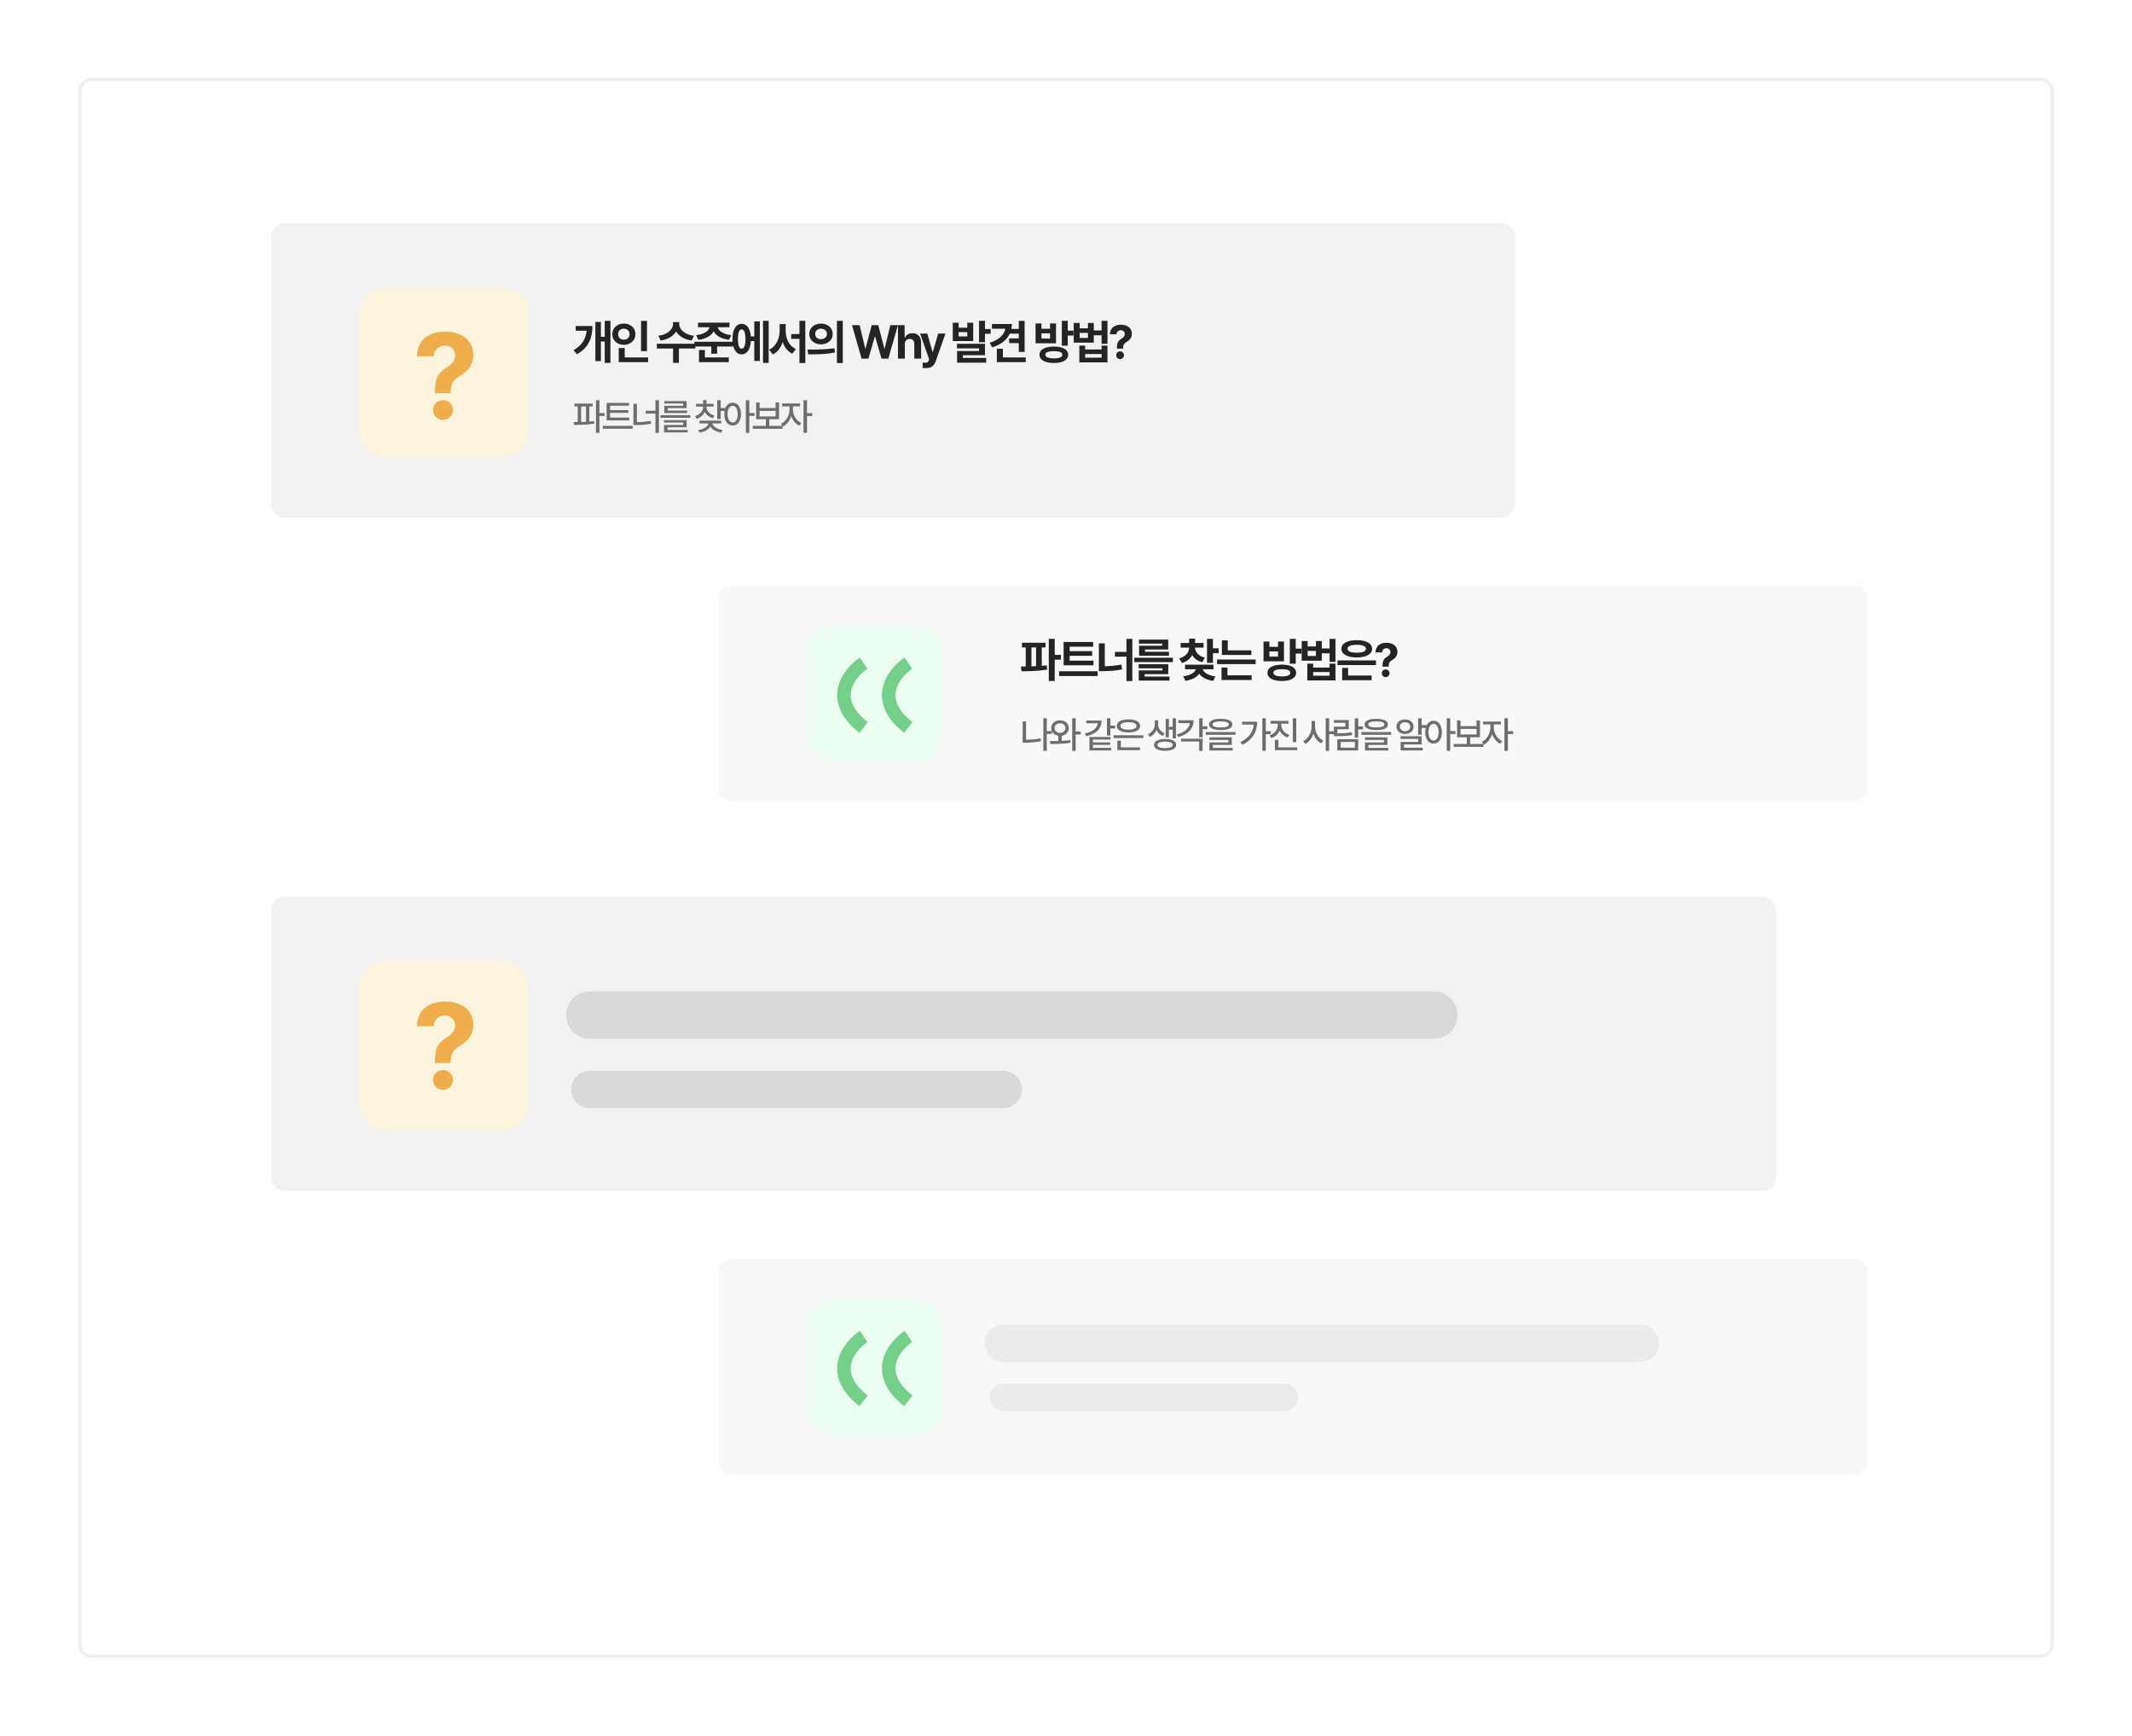 <svg width="280" height="228" viewBox="0 0 280 228" fill="none" xmlns="http://www.w3.org/2000/svg">
<g id="booknote 2">
<g id="Group" filter="url(#filter0_d_1051_21236)">
<path id="Vector" d="M267.979 7.555H12.017C11.034 7.555 10.236 8.351 10.236 9.333V213.333C10.236 214.315 11.034 215.111 12.017 215.111H267.979C268.962 215.111 269.759 214.315 269.759 213.333V9.333C269.759 8.351 268.962 7.555 267.979 7.555Z" fill="white"/>
<path id="Vector_2" d="M267.983 7.777H12.021C11.161 7.777 10.463 8.474 10.463 9.333V213.333C10.463 214.192 11.161 214.888 12.021 214.888H267.983C268.844 214.888 269.541 214.192 269.541 213.333V9.333C269.541 8.474 268.844 7.777 267.983 7.777Z" stroke="#EFEFEF" stroke-width="0.445"/>
</g>
<path id="Vector_3" d="M197.204 29.333H37.395C36.411 29.333 35.614 30.129 35.614 31.111V66.222C35.614 67.204 36.411 68 37.395 68H197.204C198.187 68 198.985 67.204 198.985 66.222V31.111C198.985 30.129 198.187 29.333 197.204 29.333Z" fill="#F3F2F3"/>
<path id="Vector_4" d="M65.879 37.778H50.744C48.777 37.778 47.183 39.37 47.183 41.333V56.444C47.183 58.408 48.777 60 50.744 60H65.879C67.846 60 69.44 58.408 69.44 56.444V41.333C69.44 39.37 67.846 37.778 65.879 37.778Z" fill="#FDF4DD"/>
<path id="Vector_5" d="M57.118 51.462V51.634H59.184V51.462C59.192 50.368 59.583 49.861 60.467 49.337C61.492 48.72 62.157 47.907 62.157 46.618C62.157 44.688 60.616 43.556 58.433 43.556C56.429 43.556 54.794 44.61 54.755 46.805H56.977C57.008 45.892 57.689 45.407 58.417 45.399C59.176 45.407 59.786 45.915 59.778 46.696C59.786 47.415 59.262 47.899 58.589 48.337C57.65 48.923 57.126 49.517 57.118 51.462ZM56.883 53.852C56.868 54.579 57.462 55.165 58.198 55.165C58.894 55.165 59.497 54.579 59.497 53.852C59.497 53.134 58.894 52.548 58.198 52.556C57.462 52.548 56.868 53.134 56.883 53.852Z" fill="#F0AD4C"/>
<path id="Vector_6" d="M80.17 47.67H79.421V44.857H78.916V47.427H78.192V42.286H78.916V44.237H79.421V42.141H80.17V47.67ZM75.326 45.999C75.877 45.675 76.288 45.306 76.558 44.893C76.83 44.48 76.992 43.996 77.045 43.441H75.606V42.821H77.802C77.801 43.364 77.737 43.858 77.611 44.304C77.487 44.748 77.276 45.157 76.978 45.534C76.682 45.909 76.281 46.242 75.776 46.534L75.326 45.999ZM84.971 46.12H84.192V42.147H84.971V46.12ZM80.419 43.891C80.419 43.625 80.486 43.386 80.619 43.174C80.753 42.961 80.935 42.796 81.164 42.678C81.395 42.559 81.652 42.499 81.934 42.499C82.214 42.499 82.47 42.559 82.701 42.678C82.932 42.796 83.115 42.961 83.249 43.174C83.382 43.386 83.45 43.625 83.45 43.891C83.45 44.16 83.382 44.402 83.249 44.617C83.115 44.829 82.932 44.996 82.701 45.115C82.47 45.235 82.214 45.294 81.934 45.294C81.652 45.294 81.395 45.235 81.164 45.115C80.933 44.996 80.75 44.829 80.616 44.617C80.484 44.402 80.419 44.16 80.419 43.891ZM81.179 43.891C81.178 44.041 81.209 44.171 81.274 44.283C81.339 44.392 81.428 44.476 81.542 44.535C81.657 44.592 81.788 44.62 81.934 44.62C82.076 44.62 82.203 44.592 82.315 44.535C82.428 44.476 82.517 44.392 82.582 44.283C82.649 44.171 82.683 44.041 82.683 43.891C82.683 43.745 82.649 43.617 82.582 43.508C82.517 43.398 82.428 43.315 82.315 43.259C82.201 43.2 82.074 43.172 81.934 43.174C81.788 43.172 81.657 43.2 81.542 43.259C81.428 43.315 81.339 43.398 81.274 43.508C81.209 43.617 81.178 43.745 81.179 43.891ZM81.259 45.72H82.044V46.953H85.117V47.573H81.259V45.72ZM89.205 42.572C89.203 42.797 89.277 43.018 89.427 43.234C89.579 43.449 89.802 43.636 90.094 43.794C90.386 43.949 90.735 44.053 91.141 44.103L90.836 44.729C90.362 44.66 89.949 44.523 89.598 44.316C89.249 44.107 88.982 43.85 88.797 43.544C88.611 43.85 88.343 44.107 87.994 44.316C87.647 44.523 87.239 44.66 86.771 44.729L86.46 44.103C86.862 44.053 87.208 43.949 87.498 43.794C87.79 43.636 88.011 43.449 88.162 43.234C88.312 43.018 88.388 42.797 88.389 42.572V42.305H89.205V42.572ZM86.266 45.148H91.317V45.781H89.163V47.67H88.396V45.781H86.266V45.148ZM95.802 42.985H94.274C94.305 43.143 94.391 43.294 94.533 43.438C94.675 43.58 94.873 43.703 95.126 43.809C95.38 43.914 95.682 43.986 96.033 44.024L95.747 44.632C95.24 44.575 94.814 44.449 94.469 44.252C94.124 44.056 93.876 43.81 93.726 43.514C93.576 43.808 93.329 44.054 92.984 44.252C92.639 44.449 92.215 44.575 91.712 44.632L91.432 44.024C91.781 43.986 92.082 43.914 92.336 43.809C92.589 43.703 92.786 43.58 92.926 43.438C93.066 43.294 93.152 43.143 93.185 42.985H91.669V42.378H95.802V42.985ZM91.201 44.893H96.27V45.513H94.183V46.467H93.416V45.513H91.201V44.893ZM91.797 45.975H92.57V46.953H95.71V47.573H91.797V45.975ZM100.949 47.67H100.207V42.141H100.949V47.67ZM96.197 44.535C96.197 44.128 96.245 43.773 96.343 43.471C96.442 43.17 96.582 42.939 96.762 42.779C96.945 42.617 97.158 42.536 97.402 42.536C97.622 42.536 97.818 42.602 97.989 42.733C98.161 42.865 98.3 43.055 98.405 43.304C98.513 43.551 98.581 43.846 98.609 44.188H99.063V42.22H99.793V47.415H99.063V44.802H98.615C98.593 45.16 98.529 45.472 98.424 45.735C98.318 45.996 98.177 46.197 98.001 46.337C97.826 46.476 97.626 46.546 97.402 46.546C97.158 46.546 96.945 46.465 96.762 46.303C96.582 46.139 96.442 45.906 96.343 45.604C96.245 45.3 96.197 44.944 96.197 44.535ZM96.915 44.535C96.912 44.954 96.953 45.271 97.036 45.486C97.122 45.698 97.243 45.803 97.402 45.799C97.562 45.803 97.686 45.7 97.773 45.489C97.862 45.278 97.906 44.967 97.906 44.556C97.906 44.129 97.863 43.807 97.775 43.59C97.688 43.373 97.564 43.265 97.402 43.265C97.243 43.265 97.122 43.372 97.036 43.587C96.953 43.801 96.912 44.117 96.915 44.535ZM103.182 43.392C103.184 43.749 103.234 44.089 103.331 44.413C103.429 44.737 103.578 45.025 103.779 45.276C103.981 45.525 104.231 45.713 104.527 45.841L104.053 46.461C103.752 46.315 103.497 46.112 103.286 45.85C103.077 45.587 102.913 45.279 102.793 44.927C102.669 45.304 102.499 45.633 102.281 45.914C102.065 46.194 101.803 46.408 101.497 46.558L101.01 45.926C101.314 45.788 101.57 45.588 101.777 45.325C101.985 45.061 102.141 44.764 102.242 44.431C102.343 44.097 102.395 43.751 102.397 43.392V42.566H103.182V43.392ZM103.907 43.879H104.996V42.141H105.763V47.682H104.996V44.505H103.907V43.879ZM107.825 42.511C108.115 42.511 108.377 42.569 108.61 42.684C108.843 42.8 109.026 42.961 109.158 43.168C109.292 43.372 109.359 43.605 109.359 43.866C109.359 44.128 109.292 44.362 109.158 44.568C109.026 44.775 108.843 44.937 108.61 45.054C108.377 45.17 108.115 45.228 107.825 45.228C107.537 45.228 107.276 45.17 107.04 45.054C106.805 44.937 106.62 44.775 106.486 44.568C106.352 44.362 106.286 44.128 106.286 43.866C106.286 43.607 106.352 43.374 106.486 43.168C106.62 42.961 106.805 42.8 107.04 42.684C107.276 42.569 107.537 42.511 107.825 42.511ZM106.282 45.92C106.891 45.92 107.472 45.908 108.026 45.884C108.582 45.86 109.105 45.813 109.596 45.744L109.657 46.303C109.113 46.408 108.561 46.476 107.998 46.507C107.438 46.537 106.821 46.552 106.145 46.552L106.054 45.92H106.282ZM107.058 43.866C107.058 44.008 107.091 44.132 107.156 44.237C107.223 44.34 107.314 44.419 107.43 44.474C107.547 44.529 107.679 44.555 107.825 44.553C107.973 44.555 108.106 44.529 108.224 44.474C108.341 44.419 108.434 44.34 108.501 44.237C108.57 44.132 108.604 44.008 108.604 43.866C108.604 43.727 108.57 43.605 108.501 43.502C108.434 43.396 108.341 43.316 108.224 43.262C108.106 43.207 107.973 43.18 107.825 43.18C107.679 43.18 107.547 43.207 107.43 43.262C107.314 43.316 107.223 43.396 107.156 43.502C107.091 43.605 107.058 43.727 107.058 43.866ZM109.913 42.141H110.685V47.682H109.913V42.141ZM111.895 42.712H112.893L113.635 45.787H113.672L114.482 42.712H115.339L116.149 45.792H116.186L116.928 42.712H117.926L116.666 47.111H115.772L114.932 44.207H114.895L114.049 47.111H113.155L111.895 42.712ZM118.832 47.111H117.932V42.712H118.808V44.389H118.844C118.922 44.192 119.043 44.041 119.21 43.933C119.378 43.824 119.585 43.769 119.83 43.769C120.059 43.769 120.26 43.819 120.433 43.918C120.605 44.017 120.738 44.16 120.831 44.346C120.927 44.533 120.975 44.753 120.975 45.009V47.111H120.074V45.167C120.074 44.962 120.021 44.803 119.916 44.69C119.812 44.574 119.666 44.517 119.477 44.517C119.284 44.517 119.128 44.577 119.009 44.699C118.891 44.821 118.832 44.989 118.832 45.203V47.111ZM121.631 48.351C121.405 48.347 121.254 48.34 121.174 48.333V47.634C121.278 47.642 121.4 47.646 121.539 47.646C121.611 47.646 121.67 47.64 121.719 47.628C121.768 47.616 121.813 47.587 121.856 47.543C121.899 47.5 121.937 47.433 121.972 47.342L122.026 47.202L120.84 43.812H121.783L122.477 46.242H122.513L123.213 43.812H124.169L122.879 47.476C122.779 47.757 122.629 47.973 122.428 48.123C122.229 48.273 121.964 48.349 121.631 48.351ZM125.902 43.046H127.034V42.39H127.813V44.802H125.129V42.39H125.902V43.046ZM125.683 45.16H129.359V46.661H126.455V47.02H129.517V47.634H125.695V46.108H128.585V45.762H125.683V45.16ZM127.034 44.194V43.629H125.902V44.194H127.034ZM128.58 42.141H129.359V43.216H130.107V43.842H129.359V44.954H128.58V42.141ZM134.567 46.224H133.8V45.069H132.534V44.45H133.8V43.83H132.614C132.417 44.251 132.122 44.615 131.728 44.92C131.335 45.226 130.859 45.462 130.301 45.629L129.978 45.027C130.568 44.84 131.041 44.589 131.396 44.27C131.753 43.95 131.966 43.587 132.035 43.18H130.276V42.56H132.887C132.887 42.777 132.865 42.993 132.821 43.21H133.8V42.147H134.567V46.224ZM130.921 45.817H131.713V46.953H134.713V47.573H130.921V45.817ZM138.418 45.525C138.801 45.525 139.133 45.568 139.413 45.653C139.693 45.738 139.908 45.861 140.058 46.02C140.21 46.181 140.286 46.372 140.286 46.595C140.286 46.82 140.21 47.013 140.058 47.175C139.908 47.339 139.693 47.464 139.413 47.548C139.133 47.634 138.801 47.676 138.418 47.676C138.028 47.676 137.69 47.634 137.405 47.548C137.118 47.464 136.899 47.339 136.747 47.175C136.595 47.013 136.519 46.82 136.519 46.595C136.519 46.372 136.595 46.181 136.747 46.02C136.902 45.861 137.121 45.738 137.405 45.653C137.69 45.568 138.028 45.525 138.418 45.525ZM136.002 42.487H136.775V43.186H137.907V42.487H138.686V45.088H136.002V42.487ZM137.907 44.474V43.787H136.775V44.474H137.907ZM137.298 46.595C137.296 46.752 137.39 46.872 137.581 46.953C137.774 47.034 138.053 47.075 138.418 47.075C138.777 47.075 139.05 47.034 139.236 46.953C139.425 46.872 139.52 46.752 139.52 46.595C139.52 46.287 139.152 46.131 138.418 46.127C137.665 46.131 137.292 46.287 137.298 46.595ZM139.452 42.141H140.231V43.423H140.98V44.073H140.231V45.404H139.452V42.141ZM141.795 43.131H142.884V42.42H143.651V43.405H144.674V42.141H145.446V45.167H144.674V44.036H143.651V45.009H141.016V42.42H141.795V43.131ZM141.752 45.398H142.519V45.908H144.674V45.398H145.446V47.597H141.752V45.398ZM142.884 44.389V43.727H141.795V44.389H142.884ZM144.674 46.977V46.504H142.519V46.977H144.674ZM146.687 45.726C146.687 45.483 146.708 45.286 146.751 45.136C146.796 44.984 146.857 44.864 146.937 44.775C147.016 44.684 147.123 44.596 147.259 44.51C147.407 44.413 147.522 44.315 147.603 44.216C147.684 44.117 147.724 44.002 147.722 43.872C147.722 43.773 147.698 43.686 147.652 43.611C147.605 43.534 147.541 43.475 147.46 43.435C147.381 43.392 147.291 43.37 147.192 43.368C147.095 43.37 147.005 43.392 146.922 43.435C146.838 43.477 146.77 43.54 146.718 43.623C146.665 43.704 146.636 43.801 146.632 43.915H145.768C145.772 43.639 145.838 43.408 145.966 43.219C146.094 43.029 146.264 42.887 146.477 42.794C146.692 42.699 146.933 42.651 147.198 42.651C147.482 42.651 147.733 42.699 147.95 42.794C148.169 42.889 148.339 43.027 148.461 43.207C148.585 43.385 148.647 43.597 148.647 43.842C148.647 44.081 148.59 44.286 148.476 44.456C148.365 44.624 148.203 44.772 147.989 44.899C147.87 44.97 147.774 45.042 147.704 45.115C147.632 45.188 147.579 45.273 147.542 45.37C147.508 45.468 147.49 45.586 147.49 45.726V45.792H146.687V45.726ZM146.596 46.656C146.594 46.565 146.615 46.48 146.66 46.403C146.707 46.324 146.769 46.262 146.849 46.218C146.927 46.173 147.014 46.151 147.107 46.151C147.196 46.151 147.279 46.173 147.356 46.218C147.433 46.262 147.495 46.324 147.542 46.403C147.589 46.48 147.612 46.565 147.612 46.656C147.612 46.748 147.589 46.835 147.542 46.914C147.495 46.991 147.433 47.053 147.356 47.099C147.279 47.144 147.196 47.166 147.107 47.166C147.014 47.166 146.927 47.144 146.849 47.099C146.769 47.053 146.707 46.991 146.66 46.914C146.615 46.835 146.594 46.748 146.596 46.656Z" fill="#242424"/>
<path id="Vector_7" d="M77.84 53.011H75.439V53.384H75.879V55.432C75.688 55.434 75.504 55.437 75.334 55.437L75.386 55.814C76.138 55.812 77.149 55.797 78.045 55.647L78.021 55.318C77.821 55.342 77.613 55.361 77.4 55.377V53.384H77.84V53.011ZM76.319 55.425V53.384H76.96V55.403C76.745 55.413 76.53 55.42 76.319 55.425ZM78.27 56.85H78.725V54.63H79.413V54.258H78.725V52.572H78.27V56.85ZM82.65 54.85H80.125V54.229H82.516V53.871H80.125V53.293H82.607V52.926H79.666V55.213H82.65V54.85ZM79.173 56.31H83.095V55.938H79.173V56.31ZM86.537 52.572H86.083V53.952H84.806V54.324H86.083V56.86H86.537V52.572ZM83.19 55.828H83.534C84.206 55.831 84.828 55.793 85.519 55.652L85.461 55.279C84.837 55.403 84.261 55.442 83.649 55.451V53.045H83.19V55.828ZM90.664 54.535H86.742V54.883H90.664V54.535ZM87.206 55.509H89.731V55.824H87.211V56.798H90.315V56.478H87.666V56.124H90.181V55.184H87.206V55.509ZM87.235 53.002H89.717V53.307H87.244V54.253H90.243V53.933H87.694V53.608H90.171V52.682H87.235V53.002ZM92.786 53.455V53.408H93.718V53.045H92.791V52.553H92.337V53.045H91.404V53.408H92.337V53.455C92.337 53.988 91.93 54.468 91.275 54.654L91.495 55.012C92.002 54.857 92.377 54.53 92.566 54.105C92.757 54.489 93.123 54.79 93.623 54.931L93.828 54.583C93.173 54.401 92.786 53.943 92.786 53.455ZM91.7 56.483L91.868 56.831C92.516 56.728 93.046 56.437 93.293 56.031C93.542 56.437 94.074 56.735 94.727 56.836L94.895 56.487C94.177 56.38 93.625 56.019 93.546 55.618H94.718V55.255H91.873V55.618H93.046C92.965 56.029 92.42 56.38 91.7 56.483ZM94.196 55.041H94.651V53.976H95.272V53.599H94.651V52.572H94.196V55.041ZM96.219 52.892C95.578 52.895 95.121 53.477 95.124 54.391C95.121 55.315 95.578 55.898 96.219 55.895C96.86 55.898 97.316 55.315 97.319 54.391C97.316 53.477 96.86 52.895 96.219 52.892ZM95.559 54.391C95.557 53.721 95.829 53.3 96.219 53.298C96.616 53.3 96.884 53.721 96.884 54.391C96.884 55.072 96.616 55.49 96.219 55.49C95.829 55.49 95.557 55.072 95.559 54.391ZM97.955 56.85H98.409V54.63H99.097V54.248H98.409V52.572H97.955V56.85ZM102.779 55.943H101.034V55.065H102.315V52.863H101.866V53.599H99.762V52.863H99.308V55.065H100.584V55.943H98.858V56.32H102.779V55.943ZM99.762 54.697V53.967H101.866V54.697H99.762ZM104.137 53.833V53.379H105.069V53.002H102.721V53.379H103.687V53.833C103.685 54.556 103.214 55.363 102.563 55.676L102.831 56.034C103.319 55.79 103.721 55.263 103.917 54.654C104.11 55.213 104.493 55.694 104.973 55.924L105.232 55.571C104.581 55.263 104.134 54.508 104.137 53.833ZM105.528 56.85H105.983V54.649H106.671V54.267H105.983V52.572H105.528V56.85Z" fill="#6D6D6D"/>
<path id="Vector_8" d="M243.5 76.889H96.155C95.171 76.889 94.374 77.685 94.374 78.666V103.555C94.374 104.537 95.171 105.333 96.155 105.333H243.5C244.483 105.333 245.28 104.537 245.28 103.555V78.666C245.28 77.685 244.483 76.889 243.5 76.889Z" fill="#F9F8F9"/>
<path id="Vector_9" d="M137.309 84.429H134.217V85.048H134.71V87.543L134.077 87.546L134.162 88.177C135.115 88.172 136.381 88.15 137.516 87.953L137.473 87.394C137.26 87.421 137.041 87.442 136.816 87.461V85.048H137.309V84.429ZM135.459 87.53V85.048H136.067V87.506C135.864 87.515 135.66 87.525 135.459 87.53ZM137.741 89.448H138.52V86.653H139.336V86.021H138.52V83.918H137.741V89.448ZM143.607 86.774H140.479V86.142H143.436V85.534H140.479V84.951H143.565V84.325H139.688V87.388H143.607V86.774ZM139.091 88.804H144.161V88.172H139.091V88.804ZM148.712 83.918H147.94V85.626H146.424V86.257H147.94V89.46H148.712V83.918ZM144.318 88.159H144.787C145.615 88.159 146.467 88.114 147.361 87.929L147.276 87.297C146.524 87.439 145.8 87.5 145.097 87.512V84.508H144.318V88.159ZM154.037 86.397H148.967V86.974H154.037V86.397ZM149.545 87.783H152.661V88.062H149.552V89.399H153.593V88.87H150.324V88.554H153.428V87.248H149.545V87.783ZM149.588 84.544H152.643V84.824H149.6V86.136H153.52V85.614H150.373V85.316H153.422V84.015H149.588V84.544ZM158.064 84.453H156.957V83.894H156.171V84.453H155.058V85.066H156.171C156.159 85.662 155.748 86.249 154.863 86.476L155.228 87.09C155.876 86.908 156.32 86.525 156.567 86.036C156.816 86.479 157.258 86.826 157.9 86.987L158.24 86.391C157.355 86.166 156.959 85.614 156.944 85.066H158.064V84.453ZM155.399 88.834L155.678 89.423C156.561 89.308 157.181 88.962 157.498 88.49C157.821 88.965 158.444 89.317 159.336 89.435L159.61 88.846C158.645 88.718 158.098 88.324 157.955 87.916H159.367V87.309H155.636V87.916H157.054C156.911 88.333 156.369 88.715 155.399 88.834ZM158.52 87.072H159.299V85.796H160.048V85.157H159.299V83.918H158.52V87.072ZM164.344 85.425H161.246V84.113H160.473V86.033H164.344V85.425ZM159.84 87.236H164.91V86.628H159.84V87.236ZM160.425 89.326H164.38V88.706H161.204V87.686H160.425V89.326ZM168.359 87.303C167.187 87.303 166.457 87.698 166.46 88.372C166.457 89.056 167.187 89.454 168.359 89.454C169.513 89.454 170.224 89.056 170.227 88.372C170.224 87.698 169.513 87.303 168.359 87.303ZM165.943 86.865H168.627V84.265H167.848V84.963H166.716V84.265H165.943V86.865ZM166.716 86.251V85.565H167.848V86.251H166.716ZM167.239 88.372C167.233 88.056 167.632 87.907 168.359 87.904C169.077 87.907 169.46 88.056 169.46 88.372C169.46 88.688 169.077 88.852 168.359 88.852C167.632 88.852 167.233 88.688 167.239 88.372ZM169.394 87.181H170.173V85.85H170.921V85.2H170.173V83.918H169.394V87.181ZM171.736 84.198H170.957V86.786H173.592V85.814H174.615V86.944H175.388V83.918H174.615V85.182H173.592V84.198H172.825V84.909H171.736V84.198ZM171.693 89.375H175.388V87.175H174.615V87.686H172.46V87.175H171.693V89.375ZM171.736 86.166V85.504H172.825V86.166H171.736ZM172.46 88.755V88.281H174.615V88.755H172.46ZM180.712 86.744H175.66V87.363H180.712V86.744ZM176.166 85.218C176.166 85.926 176.966 86.361 178.186 86.361C179.398 86.361 180.198 85.926 180.201 85.218C180.198 84.513 179.398 84.082 178.186 84.088C176.966 84.082 176.166 84.513 176.166 85.218ZM176.269 89.35H180.14V88.731H177.048V87.734H176.269V89.35ZM176.975 85.218C176.969 84.884 177.416 84.702 178.186 84.696C178.95 84.702 179.398 84.884 179.398 85.218C179.398 85.562 178.95 85.735 178.186 85.735C177.416 85.735 176.969 85.562 176.975 85.218ZM181.569 87.503V87.57H182.372V87.503C182.376 87.078 182.528 86.88 182.871 86.677C183.27 86.437 183.529 86.121 183.529 85.62C183.529 84.869 182.929 84.429 182.08 84.429C181.301 84.429 180.665 84.839 180.65 85.693H181.515C181.527 85.337 181.792 85.149 182.074 85.145C182.369 85.149 182.607 85.346 182.604 85.65C182.607 85.93 182.403 86.118 182.141 86.288C181.776 86.516 181.572 86.747 181.569 87.503ZM181.478 88.433C181.472 88.715 181.703 88.943 181.989 88.943C182.26 88.943 182.494 88.715 182.494 88.433C182.494 88.153 182.26 87.925 181.989 87.929C181.703 87.925 181.472 88.153 181.478 88.433Z" fill="#242424"/>
<path id="Vector_10" d="M138.144 96.03H137.479V94.35H137.025V98.623H137.479V96.403H138.144V96.03ZM134.304 97.549H134.658C135.301 97.551 135.975 97.508 136.709 97.362L136.657 96.981C135.975 97.119 135.351 97.169 134.753 97.172V94.766H134.304V97.549ZM139.215 94.622C138.543 94.622 138.06 95.037 138.062 95.639C138.06 96.171 138.437 96.558 138.99 96.639V97.334C138.591 97.343 138.208 97.346 137.876 97.348L137.947 97.721C138.688 97.728 139.686 97.721 140.592 97.563L140.559 97.224C140.205 97.269 139.825 97.298 139.444 97.317V96.639C139.984 96.553 140.364 96.169 140.367 95.639C140.364 95.037 139.874 94.622 139.215 94.622ZM138.502 95.639C138.5 95.257 138.803 95.009 139.215 95.004C139.621 95.009 139.92 95.257 139.922 95.639C139.92 96.018 139.621 96.272 139.215 96.269C138.803 96.272 138.5 96.018 138.502 95.639ZM140.817 98.628H141.271V96.47H141.931V96.088H141.271V94.35H140.817V98.628ZM145.832 94.35H145.378V96.622H145.832V95.682H146.454V95.314H145.832V94.35ZM142.47 96.336L142.661 96.704C143.936 96.432 144.675 95.737 144.675 94.646H142.661V95.009H144.173C144.11 95.615 143.549 96.119 142.47 96.336ZM143.082 98.575H145.947V98.231H143.537V97.845H145.803V97.515H143.537V97.148H145.851V96.804H143.082V98.575ZM150.159 96.584H146.252V96.947H150.159V96.584ZM146.673 95.348C146.67 95.887 147.271 96.214 148.203 96.217C149.131 96.214 149.731 95.887 149.734 95.348C149.731 94.811 149.131 94.491 148.203 94.493C147.271 94.491 146.67 94.811 146.673 95.348ZM146.745 98.537H149.719V98.169H147.204V97.296H146.745V98.537ZM147.142 95.348C147.139 95.042 147.546 94.856 148.203 94.856C148.858 94.856 149.267 95.042 149.265 95.348C149.267 95.665 148.858 95.844 148.203 95.844C147.546 95.844 147.139 95.665 147.142 95.348ZM152.1 95.171V94.618H151.66V95.171C151.66 95.646 151.349 96.19 150.77 96.441L151.019 96.794C151.435 96.615 151.727 96.272 151.885 95.875C152.038 96.226 152.317 96.517 152.717 96.67L152.956 96.322C152.399 96.112 152.1 95.639 152.1 95.171ZM151.559 97.845C151.555 98.332 152.112 98.621 153.008 98.618C153.902 98.621 154.464 98.332 154.467 97.845C154.464 97.358 153.902 97.069 153.008 97.066C152.112 97.069 151.555 97.358 151.559 97.845ZM152.009 97.845C152.004 97.57 152.384 97.413 153.008 97.415C153.63 97.413 154.01 97.57 154.012 97.845C154.01 98.117 153.63 98.274 153.008 98.269C152.384 98.274 152.004 98.117 152.009 97.845ZM153.09 96.852H153.51V95.84H154.012V96.986H154.443V94.355H154.012V95.467H153.51V94.431H153.09V96.852ZM157.943 94.35H157.489V96.852H157.943V95.787H158.564V95.405H157.943V94.35ZM154.552 96.465L154.739 96.814C156.011 96.486 156.754 95.713 156.757 94.613H154.758V94.98H156.269C156.19 95.653 155.581 96.195 154.552 96.465ZM155.112 97.406H157.489V98.628H157.943V97.038H155.112V97.406ZM160.314 94.421C159.348 94.419 158.782 94.679 158.784 95.157C158.782 95.637 159.348 95.897 160.314 95.897C161.28 95.897 161.842 95.637 161.844 95.157C161.842 94.679 161.28 94.419 160.314 94.421ZM158.363 96.522H162.27V96.159H158.363V96.522ZM158.832 97.191H161.328V97.525H158.836V98.585H161.897V98.236H159.281V97.854H161.778V96.852H158.832V97.191ZM159.257 95.157C159.255 94.904 159.633 94.756 160.314 94.756C161 94.756 161.378 94.904 161.376 95.157C161.378 95.422 161 95.558 160.314 95.558C159.633 95.558 159.255 95.422 159.257 95.157ZM166.238 94.35H165.784V98.623H166.238V96.432H166.903V96.054H166.238V94.35ZM162.905 97.482L163.158 97.835C164.569 97.141 165.114 96.035 165.119 94.799H163.12V95.176H164.655C164.562 96.174 163.978 96.947 162.905 97.482ZM168.275 95.243V95.057H169.217V94.689H166.855V95.057H167.816V95.243C167.813 95.828 167.402 96.382 166.735 96.608L166.969 96.966C167.479 96.787 167.861 96.42 168.052 95.954C168.248 96.382 168.619 96.718 169.111 96.88L169.346 96.527C168.684 96.317 168.275 95.797 168.275 95.243ZM167.438 98.537H170.369V98.169H167.897V97.181H167.438V98.537ZM169.786 97.477H170.24V94.355H169.786V97.477ZM172.711 95.438V94.708H172.257V95.438C172.255 96.222 171.81 97.043 171.152 97.358L171.435 97.725C171.923 97.472 172.298 96.959 172.489 96.353C172.678 96.923 173.039 97.401 173.505 97.644L173.787 97.281C173.149 96.971 172.706 96.195 172.711 95.438ZM174.108 98.628H174.562V96.441H175.251V96.054H174.562V94.35H174.108V98.628ZM178.378 94.355H177.923V96.899H178.378V95.802H179.004V95.419H178.378V94.355ZM175.183 94.942H176.69V95.443H175.188V96.699H175.532C176.355 96.699 176.922 96.675 177.584 96.556L177.536 96.193C176.912 96.298 176.386 96.319 175.642 96.322V95.787H177.134V94.579H175.183V94.942ZM175.633 98.575H178.378V97.1H175.633V98.575ZM176.078 98.208V97.454H177.937V98.208H176.078ZM180.749 94.421C179.783 94.419 179.216 94.679 179.219 95.157C179.216 95.637 179.783 95.897 180.749 95.897C181.715 95.897 182.277 95.637 182.279 95.157C182.277 94.679 181.715 94.419 180.749 94.421ZM178.798 96.522H182.705V96.159H178.798V96.522ZM179.267 97.191H181.763V97.525H179.271V98.585H182.332V98.236H179.716V97.854H182.212V96.852H179.267V97.191ZM179.692 95.157C179.69 94.904 180.068 94.756 180.749 94.756C181.435 94.756 181.813 94.904 181.81 95.157C181.813 95.422 181.435 95.558 180.749 95.558C180.068 95.558 179.69 95.422 179.692 95.157ZM186.702 94.35H186.247V96.513H186.702V95.62H187.323V95.243H186.702V94.35ZM183.402 95.453C183.397 96.014 183.878 96.408 184.526 96.408C185.176 96.408 185.649 96.014 185.649 95.453C185.649 94.887 185.176 94.5 184.526 94.498C183.878 94.5 183.397 94.887 183.402 95.453ZM183.842 95.453C183.84 95.104 184.131 94.868 184.526 94.87C184.92 94.868 185.209 95.104 185.209 95.453C185.209 95.802 184.92 96.045 184.526 96.045C184.131 96.045 183.84 95.802 183.842 95.453ZM183.933 97.062H186.252V97.454H183.943V98.575H186.85V98.213H184.387V97.792H186.702V96.709H183.933V97.062ZM188.269 94.67C187.629 94.672 187.172 95.255 187.174 96.169C187.172 97.093 187.629 97.675 188.269 97.673C188.91 97.675 189.367 97.093 189.369 96.169C189.367 95.255 188.91 94.672 188.269 94.67ZM187.61 96.169C187.607 95.498 187.88 95.078 188.269 95.076C188.666 95.078 188.934 95.498 188.934 96.169C188.934 96.85 188.666 97.267 188.269 97.267C187.88 97.267 187.607 96.85 187.61 96.169ZM190.006 98.628H190.46V96.408H191.148V96.026H190.46V94.35H190.006V98.628ZM194.83 97.721H193.085V96.842H194.366V94.641H193.917V95.377H191.812V94.641H191.358V96.842H192.635V97.721H190.909V98.098H194.83V97.721ZM191.812 96.474V95.744H193.917V96.474H191.812ZM196.187 95.61V95.157H197.12V94.78H194.772V95.157H195.738V95.61C195.735 96.334 195.265 97.141 194.614 97.454L194.882 97.811C195.37 97.568 195.772 97.04 195.967 96.432C196.161 96.99 196.544 97.472 197.024 97.701L197.282 97.348C196.632 97.04 196.185 96.286 196.187 95.61ZM197.579 98.628H198.033V96.427H198.722V96.045H198.033V94.35H197.579V98.628Z" fill="#6D6D6D"/>
<path id="Vector_11" d="M243.5 165.333H96.155C95.171 165.333 94.374 166.129 94.374 167.111V192C94.374 192.981 95.171 193.777 96.155 193.777H243.5C244.483 193.777 245.28 192.981 245.28 192V167.111C245.28 166.129 244.483 165.333 243.5 165.333Z" fill="#F9F8F9"/>
<path id="Vector_12" d="M231.481 117.778H37.395C36.411 117.778 35.614 118.574 35.614 119.556V154.667C35.614 155.649 36.411 156.445 37.395 156.445H231.481C232.464 156.445 233.261 155.649 233.261 154.667V119.556C233.261 118.574 232.464 117.778 231.481 117.778Z" fill="#F3F2F3"/>
<path id="Vector_13" d="M65.879 126.222H50.744C48.777 126.222 47.183 127.814 47.183 129.778V144.889C47.183 146.852 48.777 148.444 50.744 148.444H65.879C67.846 148.444 69.44 146.852 69.44 144.889V129.778C69.44 127.814 67.846 126.222 65.879 126.222Z" fill="#FDF4DD"/>
<path id="Vector_14" d="M57.118 139.462V139.634H59.184V139.462C59.192 138.368 59.583 137.86 60.467 137.337C61.492 136.72 62.157 135.907 62.157 134.618C62.157 132.688 60.616 131.556 58.433 131.556C56.429 131.556 54.794 132.61 54.755 134.805H56.977C57.008 133.892 57.689 133.407 58.417 133.399C59.176 133.407 59.786 133.915 59.778 134.696C59.786 135.415 59.262 135.899 58.589 136.337C57.65 136.923 57.126 137.516 57.118 139.462ZM56.883 141.852C56.868 142.579 57.462 143.165 58.198 143.165C58.894 143.165 59.497 142.579 59.497 141.852C59.497 141.134 58.894 140.548 58.198 140.556C57.462 140.548 56.868 141.134 56.883 141.852Z" fill="#F0AD4C"/>
<path id="Vector_15" d="M77.454 133.333H188.297" stroke="#DBD9D8" stroke-width="6.232" stroke-linecap="round" stroke-linejoin="round"/>
<path id="Vector_16" d="M131.763 176.444H215.452" stroke="#ECEAEA" stroke-width="4.897" stroke-linecap="round" stroke-linejoin="round"/>
<path id="Vector_17" d="M131.763 183.555H168.711" stroke="#ECEAEA" stroke-width="3.561" stroke-linecap="round" stroke-linejoin="round"/>
<path id="Vector_18" d="M77.454 143.111H131.763" stroke="#DBD9D8" stroke-width="4.897" stroke-linecap="round" stroke-linejoin="round"/>
<path id="Vector_19" d="M120.187 82.222H109.504C107.537 82.222 105.942 83.814 105.942 85.778V96.445C105.942 98.408 107.537 100 109.504 100H120.187C122.154 100 123.748 98.408 123.748 96.445V85.778C123.748 83.814 122.154 82.222 120.187 82.222Z" fill="#EBFEF1"/>
<path id="Vector_20" d="M113.42 87.111C111.472 88.417 108.745 91.936 113.42 95.555" stroke="#74D089" stroke-width="1.781" stroke-linejoin="round"/>
<path id="Vector_21" d="M119.301 87.111C117.353 88.417 114.626 91.936 119.301 95.555" stroke="#74D089" stroke-width="1.781" stroke-linejoin="round"/>
<path id="Vector_22" d="M120.187 170.667H109.504C107.537 170.667 105.942 172.258 105.942 174.222V184.889C105.942 186.852 107.537 188.444 109.504 188.444H120.187C122.154 188.444 123.748 186.852 123.748 184.889V174.222C123.748 172.258 122.154 170.667 120.187 170.667Z" fill="#EBFEF1"/>
<path id="Vector_23" d="M113.42 175.555C111.472 176.862 108.745 180.381 113.42 184" stroke="#74D089" stroke-width="1.781" stroke-linejoin="round"/>
<path id="Vector_24" d="M119.301 175.555C117.353 176.862 114.626 180.381 119.301 184" stroke="#74D089" stroke-width="1.781" stroke-linejoin="round"/>
</g>
<defs>
<filter id="filter0_d_1051_21236" x="3.559" y="3.548" width="272.882" height="220.911" filterUnits="userSpaceOnUse" color-interpolation-filters="sRGB">
<feFlood flood-opacity="0" result="BackgroundImageFix"/>
<feColorMatrix in="SourceAlpha" type="matrix" values="0 0 0 0 0 0 0 0 0 0 0 0 0 0 0 0 0 0 127 0" result="hardAlpha"/>
<feOffset dy="2.671"/>
<feGaussianBlur stdDeviation="3.339"/>
<feColorMatrix type="matrix" values="0 0 0 0 0.175 0 0 0 0 0.175 0 0 0 0 0.175 0 0 0 0.04 0"/>
<feBlend mode="normal" in2="BackgroundImageFix" result="effect1_dropShadow_1051_21236"/>
<feBlend mode="normal" in="SourceGraphic" in2="effect1_dropShadow_1051_21236" result="shape"/>
</filter>
</defs>
</svg>
